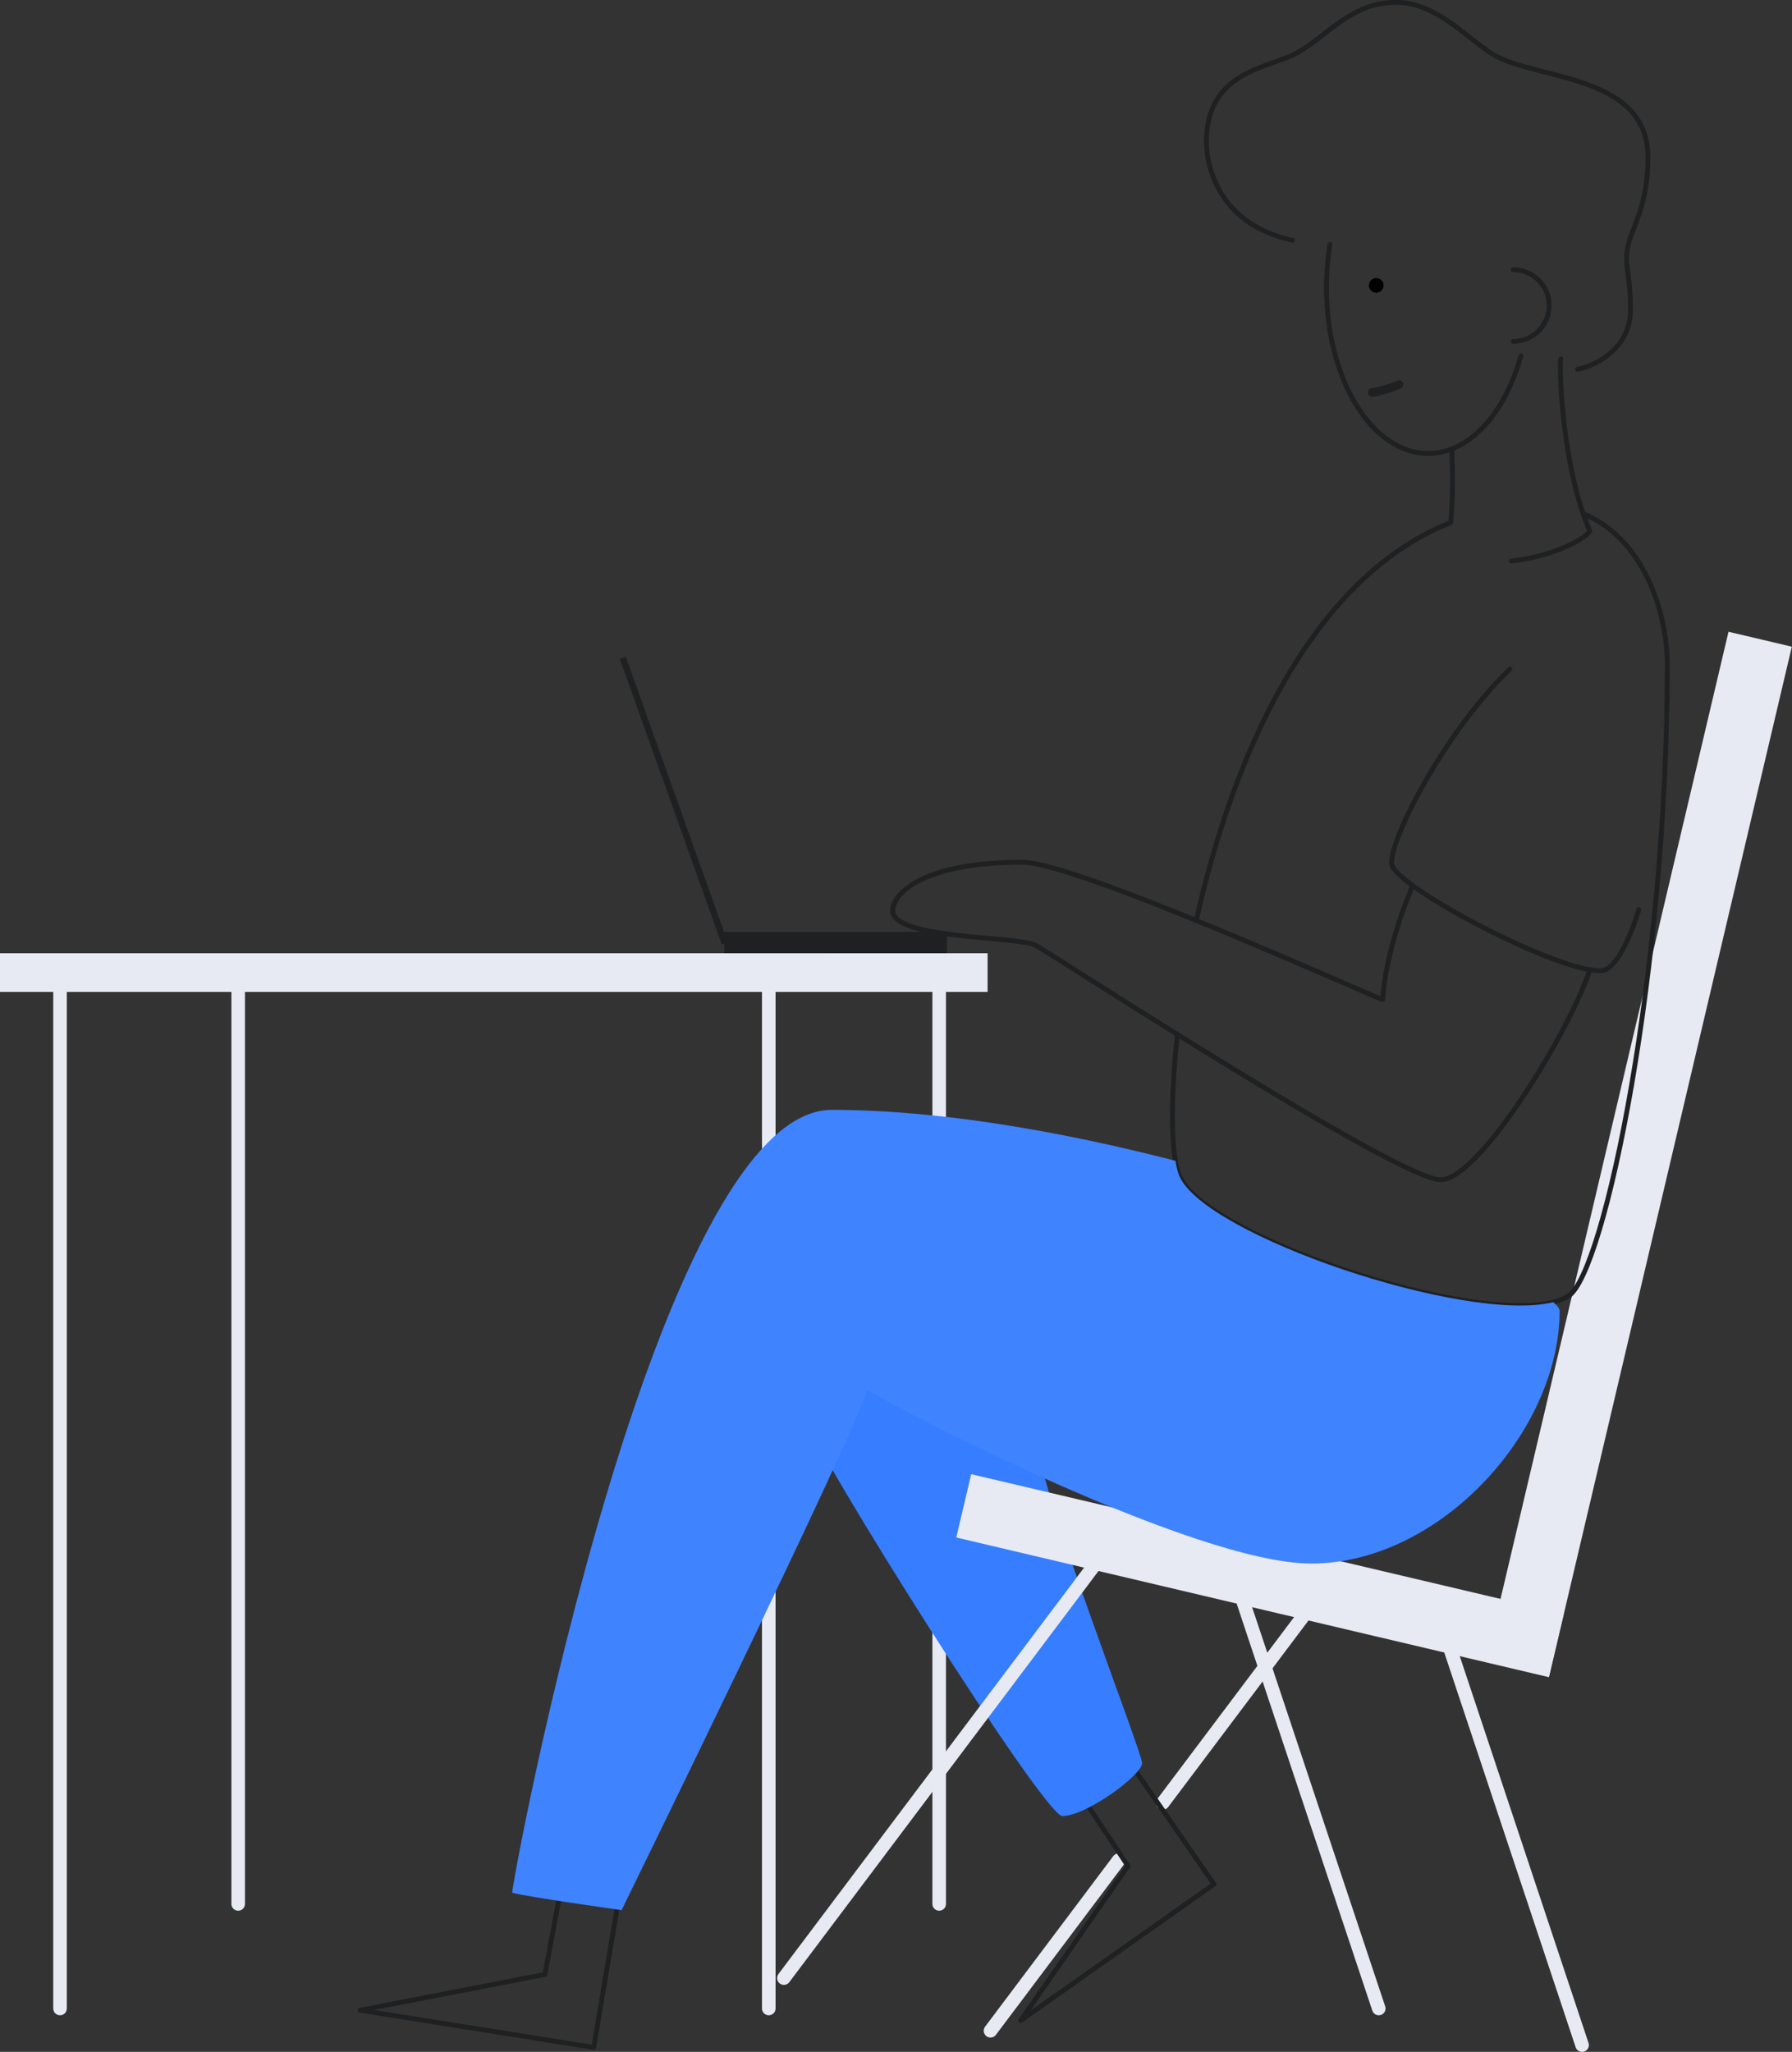 <svg xmlns="http://www.w3.org/2000/svg" viewBox="0 0 925.4 1059.7" style="enable-background:new 0 0 925.4 1059.7" xml:space="preserve" class="injected-svg js-svg-injector" data-parent="#SVGhouseAgency"><rect x="0" y="0" width="925.4" height="1059.7" fill="#333333" stroke="none"/><style>.support-man-0{fill:none;stroke:#e7eaf3}.support-man-2{fill:none;stroke:#1e2022}.support-man-3{fill:#377dff}.support-man-4{fill:#e7eaf3}.support-man-5{fill:#1e2022}</style><path class="support-man-0 fill-none stroke-gray-300" stroke-width="7" stroke-linecap="round" stroke-linejoin="round" d="M485 983.3v-478M577.7 960.7l-66.2 88.1M673.6 833.9l-73.1 97.2"/><path class="support-man-2 fill-none stroke-dark" stroke-width="2.5" stroke-linecap="round" stroke-linejoin="round" d="m319.3 981.8-12.7 75.6-120.6-19.2 95.4-18.5 8-42.9M583.3 910.1l43.6 63-99.8 70.4 55.4-79.8-24.1-36.3"/><path class="support-man-3 fill-primary" d="M418.6 736.7c-1.4 7.3 120.3 201.2 130 201.2 12.5 0 41.2-21.3 41.2-27.3S535 764.9 535 741.3s-104.4-67-116.4-4.6z"/><path class="support-man-0 fill-none stroke-gray-300" stroke-width="7" stroke-linecap="round" stroke-linejoin="round" d="M397 1037.3v-532"/><path class="support-man-4 fill-gray-300" d="m767.218 858.284 125.39-532.005 32.703 7.707-125.39 532.006z"/><path class="support-man-4 fill-gray-300" d="m493.826 794.048 7.708-32.703 306.005 72.124-7.708 32.702z"/><path class="support-man-2 fill-none stroke-dark" stroke-width="2.5" stroke-linecap="round" stroke-linejoin="round" d="M617.8 475.3C636 393.1 676 298.6 749.2 269.9M817.5 265.3c30.5 12.2 43.5 49.9 43.5 78 0 157-32.3 314.1-51 326-33 21-187.1-29-201-62-4.1-9.8-4.9-37.4-1-73.1M749.2 269.9c1-12.6 1.1-25.3.5-38"/><path class="support-man-2 fill-none stroke-dark" stroke-width="2.5" stroke-linecap="round" stroke-linejoin="round" d="M806 185.3c-1 6 1 57 15 89-3.1 4.9-21.6 13.6-40.5 15.4M785.4 183.8c-8.2 29.7-26.6 50.4-47.9 50.4-29 0-52.5-38.3-52.5-85.5 0-7.5.6-15.1 1.8-22.5"/><path class="support-man-2 fill-none stroke-dark" stroke-width="2.5" stroke-linecap="round" stroke-linejoin="round" d="M667.5 124.1c-38.6-8.3-44.5-38.9-44.5-50.9 0-37 33-38 47-46 15.9-9.1 28-26 51-26 22 0 38.5 21 52 28 23 12 78 10 78 52 0 30-11 38-11 52 0 8 2 11 2 27 0 18.3-16 28.3-27.3 30.5"/><path class="support-man-2 fill-none stroke-dark" stroke-width="2.5" stroke-linecap="round" stroke-linejoin="round" d="M781.5 139.3c10.2 0 18.5 8.3 18.5 18.5s-8.3 18.5-18.5 18.5M729.5 457.3c-5.6 13.4-14 37-15.5 59-15-6-159-71-186-71-53 0-67 17-67 25 0 15 65 13 74 18s187 121 209 121c19.9 0 66.7-76.7 77-108.5"/><path class="support-man-2 fill-none stroke-dark" stroke-width="2.5" stroke-linecap="round" stroke-linejoin="round" d="M846.3 469.8c-5.8 18.5-12.9 31.2-19.3 31.5-22 1-102-41-108-54-4-8.6 26-68.5 60.7-101.7"/><path class="support-man-4 fill-gray-300" d="M0 492.3h510v20H0z"/><path class="support-man-0 fill-none stroke-gray-300" stroke-width="7" stroke-linecap="round" stroke-linejoin="round" d="M31 1037.3v-532M123 983.3v-478"/><path class="support-man-5 fill-dark" d="M374 481.3h115v11H374z"/><path class="support-man-5 fill-dark" d="m320.077 340.333 3.108-1.11L375.85 486.71l-3.108 1.11z"/><path class="support-man-0 fill-none stroke-gray-300" stroke-width="7" stroke-linecap="round" stroke-linejoin="round" d="m747.3 846.8 69.7 209.4M565.2 808.3l-160.4 213.3M642.2 827.9l69.8 209.4"/><path class="support-man-3 fill-primary" d="M802.1 672.5C757.5 683.8 622 638.1 609 607.3c-1-2.5-1.6-5.2-2-7.8-58.9-15.2-122.3-26.3-177.5-26.3-90.8 0-165 397.4-165 404.3 7.3 2.1 56.5 9 56.5 9s123.4-251.8 126.8-268.9c12.4 8.6 168.9 89.9 229.3 89.9 66.2 0 128.3-68 128.3-130.6-.1-1.2-1.2-2.6-3.3-4.4z"/><path class="fill-white" opacity=".05" d="M802.1 672.5C757.5 683.8 622 638.1 609 607.3c-1-2.5-1.6-5.2-2-7.8-58.9-15.2-122.3-26.3-177.5-26.3-90.8 0-165 397.4-165 404.3 7.3 2.1 56.5 9 56.5 9s123.4-251.8 126.8-268.9c12.4 8.6 168.9 89.9 229.3 89.9 66.2 0 128.3-68 128.3-130.6-.1-1.2-1.2-2.6-3.3-4.4z" style="fill:#fff"/><circle cx="710.7" cy="147.4" r="3.8"/><path class="support-man-2 fill-none stroke-dark" stroke-width="4.41" stroke-linecap="round" stroke-miterlimit="10" d="M722.5 198.6c-4.4 1.9-9.2 3.4-13.9 4.1"/></svg>